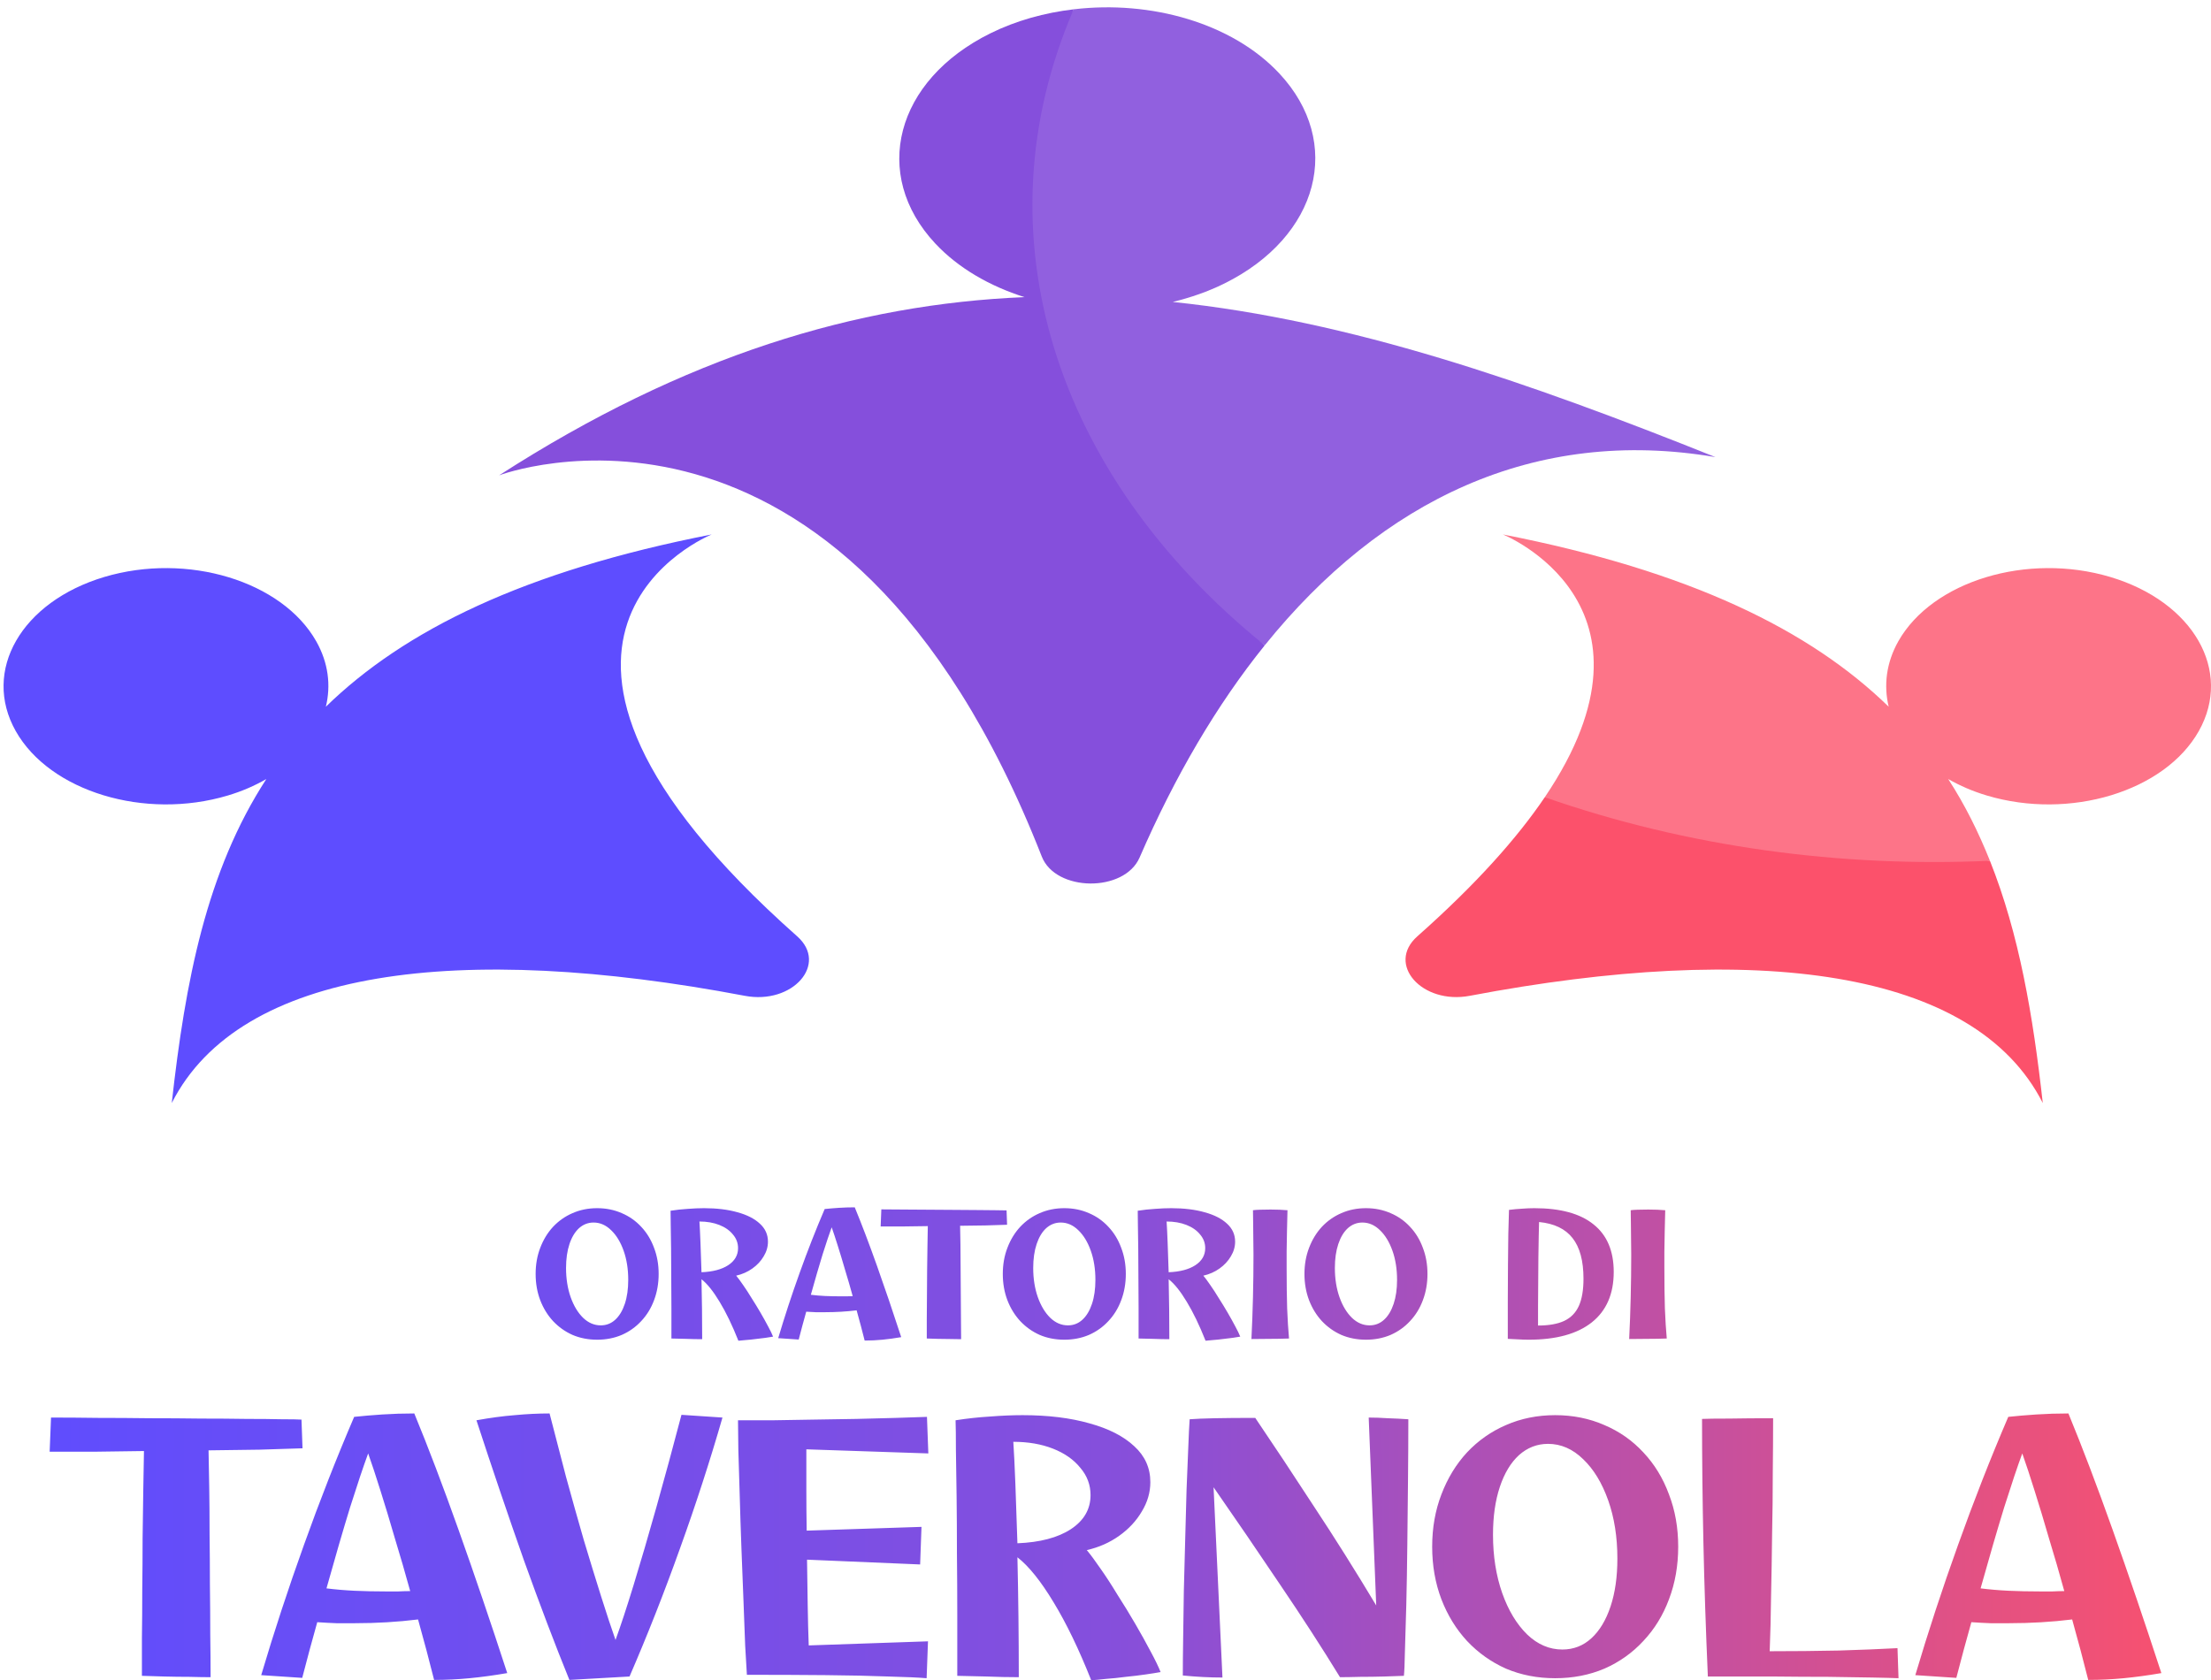 <svg width="1080" height="821" viewBox="0 0 1080 821" fill="none" xmlns="http://www.w3.org/2000/svg">
<path d="M102.868 819.426C100.087 819.426 96.637 819.37 92.52 819.259C88.514 819.259 84.397 819.204 80.169 819.092C76.052 818.981 72.435 818.87 69.32 818.758C69.32 813.751 69.32 807.631 69.32 800.398C69.431 793.054 69.487 785.21 69.487 776.864C69.598 768.408 69.653 760.006 69.653 751.661C69.765 743.204 69.876 735.304 69.987 727.96C70.099 720.505 70.21 714.162 70.321 708.932C61.976 709.044 53.853 709.155 45.952 709.266C38.052 709.266 30.819 709.266 24.254 709.266L24.922 692.575C32.043 692.575 39.721 692.631 47.955 692.742C56.19 692.742 64.591 692.798 73.159 692.909C81.727 692.909 90.016 692.965 98.028 693.076C106.151 693.076 113.606 693.132 120.394 693.243C127.182 693.243 132.912 693.298 137.586 693.41C142.37 693.41 145.597 693.465 147.266 693.577L147.767 707.597C141.647 707.82 134.637 708.042 126.736 708.265C118.836 708.376 110.546 708.487 101.867 708.598C101.978 713.606 102.09 719.614 102.201 726.625C102.312 733.635 102.368 741.257 102.368 749.491C102.479 757.614 102.535 765.848 102.535 774.194C102.646 782.539 102.702 790.606 102.702 798.396C102.813 806.185 102.868 813.195 102.868 819.426ZM173.328 793.054C170.434 793.054 167.43 793.054 164.314 793.054C161.31 792.943 158.194 792.776 154.968 792.554C152.52 801.233 150.072 810.302 147.624 819.76L127.594 818.425C133.826 797.394 140.78 776.197 148.458 754.832C156.136 733.357 164.314 712.493 172.994 692.241C177.111 691.796 181.673 691.407 186.68 691.073C191.799 690.739 197.029 690.572 202.37 690.572C209.157 707.041 216.39 726.068 224.068 747.655C231.746 769.242 239.646 792.498 247.769 817.423C241.315 818.536 235.195 819.37 229.409 819.927C223.734 820.483 217.948 820.761 212.05 820.761C209.714 811.414 207.099 801.567 204.206 791.218C194.302 792.442 184.01 793.054 173.328 793.054ZM179.837 710.101C177.5 716.443 174.552 725.234 170.991 736.472C167.541 747.711 163.702 760.897 159.474 776.03C163.925 776.586 168.487 776.976 173.161 777.198C177.945 777.421 183.064 777.532 188.516 777.532C190.519 777.532 192.522 777.532 194.525 777.532C196.639 777.421 198.586 777.365 200.367 777.365C197.919 768.463 195.415 759.84 192.856 751.494C190.408 743.037 188.071 735.304 185.846 728.294C183.62 721.172 181.617 715.108 179.837 710.101ZM278.127 820.761C271.117 803.514 263.717 784.041 255.928 762.343C248.25 740.534 240.517 717.723 232.728 693.91C239.515 692.686 245.746 691.852 251.421 691.407C257.208 690.85 262.882 690.572 268.446 690.572C271.005 700.587 273.676 710.88 276.458 721.45C279.351 732.021 282.244 742.314 285.137 752.329C288.141 762.343 290.979 771.579 293.649 780.036C296.32 788.492 298.657 795.558 300.66 801.233C303.108 794.557 306.056 785.599 309.506 774.361C312.955 763.122 316.683 750.381 320.689 736.138C324.694 721.896 328.756 706.929 332.873 691.24L352.902 692.575C346.782 713.828 339.828 735.248 332.038 756.835C324.361 778.311 316.182 799.063 307.503 819.092L278.127 820.761ZM452.625 819.927C448.731 819.593 442.499 819.315 433.931 819.092C425.475 818.758 415.293 818.536 403.387 818.425C391.592 818.313 378.74 818.258 364.831 818.258C364.608 815.142 364.33 810.413 363.996 804.07C363.774 797.617 363.496 790.273 363.162 782.038C362.828 773.804 362.494 765.236 362.16 756.334C361.827 747.433 361.548 738.865 361.326 730.63C361.103 722.285 360.881 714.885 360.658 708.432C360.547 701.978 360.491 697.137 360.491 693.91C365.387 693.91 371.007 693.91 377.349 693.91C383.803 693.799 390.535 693.688 397.545 693.577C404.555 693.465 411.51 693.354 418.409 693.243C425.308 693.02 431.706 692.853 437.603 692.742C443.612 692.52 448.675 692.353 452.792 692.241L453.46 710.101L393.873 708.098C393.873 714.663 393.873 721.339 393.873 728.127C393.873 734.803 393.929 741.368 394.04 747.822L450.121 745.986L449.454 764.346L394.207 762.009C394.318 769.91 394.429 777.421 394.541 784.542C394.652 791.664 394.819 798.117 395.041 803.904L453.293 801.901L452.625 819.927ZM533.028 820.928C527.02 805.795 520.9 793.11 514.668 782.873C508.437 772.525 502.54 765.181 496.976 760.841C497.198 770.188 497.365 779.869 497.477 789.883C497.588 799.898 497.644 809.745 497.644 819.426C492.636 819.426 487.351 819.315 481.787 819.092C476.335 818.981 471.606 818.87 467.6 818.758C467.6 809.3 467.6 799.453 467.6 789.216C467.6 778.978 467.544 768.908 467.433 759.005C467.433 748.99 467.377 739.644 467.266 730.964C467.155 722.285 467.044 714.718 466.932 708.265C466.932 701.811 466.877 697.026 466.765 693.91C472.44 693.02 478.06 692.408 483.623 692.074C489.298 691.629 494.584 691.407 499.48 691.407C511.942 691.407 522.847 692.742 532.194 695.413C541.541 697.972 548.829 701.7 554.059 706.596C559.289 711.38 561.904 717.222 561.904 724.121C561.904 729.128 560.513 733.913 557.731 738.475C555.06 743.037 551.388 746.988 546.715 750.326C542.041 753.664 536.756 756.001 530.858 757.336C532.639 759.45 534.864 762.454 537.535 766.349C540.205 770.132 542.987 774.416 545.88 779.201C548.885 783.874 551.778 788.604 554.56 793.388C557.341 798.173 559.845 802.68 562.07 806.908C564.296 811.025 565.909 814.363 566.911 816.922C565.13 817.256 562.682 817.646 559.567 818.091C556.562 818.536 553.336 818.925 549.886 819.259C546.548 819.704 543.321 820.038 540.205 820.261C537.201 820.594 534.809 820.817 533.028 820.928ZM494.973 704.426C495.307 709.433 495.641 716.276 495.974 724.956C496.308 733.635 496.642 743.316 496.976 753.998C507.992 753.553 516.671 751.272 523.014 747.154C529.468 742.926 532.694 737.362 532.694 730.464C532.694 725.456 531.025 721.005 527.687 717.111C524.46 713.105 520.009 709.989 514.334 707.764C508.66 705.538 502.206 704.426 494.973 704.426ZM577.766 818.592C577.766 813.584 577.822 807.52 577.933 800.398C578.045 793.166 578.156 785.432 578.267 777.198C578.49 768.853 578.712 760.452 578.935 751.995C579.157 743.427 579.38 735.304 579.602 727.626C579.936 719.837 580.214 712.994 580.437 707.096C580.66 701.088 580.882 696.525 581.105 693.41C583.998 693.187 588.059 693.02 593.289 692.909C598.63 692.798 605.251 692.742 613.151 692.742C622.276 706.206 631.789 720.56 641.693 735.805C651.707 750.938 661.889 767.128 672.237 784.375L668.565 692.575C671.458 692.575 674.574 692.686 677.912 692.909C681.361 693.02 684.7 693.187 687.926 693.41C687.926 702.757 687.871 712.771 687.76 723.453C687.648 734.024 687.537 744.54 687.426 754.999C687.314 765.459 687.148 775.195 686.925 784.208C686.702 793.11 686.48 800.621 686.257 806.741C686.146 812.861 685.979 816.867 685.757 818.758C683.42 818.87 680.249 818.981 676.243 819.092C672.348 819.204 668.398 819.259 664.392 819.259C660.386 819.37 657.104 819.426 654.545 819.426C645.754 805.072 635.962 789.939 625.169 774.027C614.486 758.115 603.693 742.314 592.788 726.625L597.128 819.593C590.897 819.593 584.443 819.259 577.766 818.592ZM759.658 819.927C750.979 819.927 742.967 818.369 735.623 815.253C728.391 812.026 722.048 807.52 716.596 801.734C711.255 795.948 707.082 789.16 704.078 781.371C701.073 773.47 699.571 764.902 699.571 755.667C699.571 746.431 701.073 737.919 704.078 730.13C707.082 722.229 711.255 715.386 716.596 709.6C722.048 703.814 728.391 699.363 735.623 696.247C742.967 693.02 750.979 691.407 759.658 691.407C768.338 691.407 776.349 693.02 783.693 696.247C791.037 699.363 797.38 703.814 802.721 709.6C808.173 715.386 812.346 722.229 815.239 730.13C818.243 737.919 819.746 746.431 819.746 755.667C819.746 764.902 818.243 773.47 815.239 781.371C812.346 789.16 808.173 795.948 802.721 801.734C797.38 807.52 791.037 812.026 783.693 815.253C776.349 818.369 768.338 819.927 759.658 819.927ZM763.163 805.906C768.616 805.906 773.345 804.07 777.351 800.398C781.356 796.726 784.472 791.552 786.698 784.876C788.923 778.2 790.036 770.41 790.036 761.509C790.036 750.938 788.534 741.424 785.529 732.967C782.525 724.51 778.463 717.834 773.345 712.938C768.226 707.931 762.496 705.427 756.153 705.427C750.812 705.427 746.083 707.263 741.966 710.935C737.96 714.607 734.844 719.781 732.619 726.458C730.394 733.134 729.281 740.923 729.281 749.825C729.281 760.285 730.783 769.798 733.787 778.366C736.792 786.823 740.853 793.555 745.972 798.562C751.09 803.458 756.821 805.906 763.163 805.906ZM927.363 819.927C924.803 819.816 920.575 819.704 914.678 819.593C908.78 819.482 901.603 819.37 893.146 819.259C884.801 819.259 875.565 819.204 865.439 819.092C855.425 819.092 845.021 819.092 834.227 819.092C833.226 796.17 832.503 774.361 832.058 753.664C831.613 732.967 831.39 712.827 831.39 693.243C833.949 693.132 838.4 693.076 844.743 693.076C851.085 692.965 858.207 692.909 866.107 692.909C866.107 701.032 866.051 709.989 865.94 719.781C865.94 729.573 865.829 739.588 865.606 749.825C865.495 760.062 865.328 770.077 865.106 779.869C864.994 789.549 864.772 798.507 864.438 806.741C876.01 806.741 887.249 806.63 898.154 806.407C909.058 806.073 918.628 805.684 926.862 805.239L927.363 819.927ZM981.304 793.054C978.411 793.054 975.407 793.054 972.291 793.054C969.287 792.943 966.171 792.776 962.944 792.554C960.496 801.233 958.048 810.302 955.6 819.76L935.571 818.425C941.803 797.394 948.757 776.197 956.435 754.832C964.113 733.357 972.291 712.493 980.971 692.241C985.088 691.796 989.65 691.407 994.657 691.073C999.776 690.739 1005.01 690.572 1010.35 690.572C1017.13 707.041 1024.37 726.068 1032.04 747.655C1039.72 769.242 1047.62 792.498 1055.75 817.423C1049.29 818.536 1043.17 819.37 1037.39 819.927C1031.71 820.483 1025.92 820.761 1020.03 820.761C1017.69 811.414 1015.08 801.567 1012.18 791.218C1002.28 792.442 991.987 793.054 981.304 793.054ZM987.814 710.101C985.477 716.443 982.528 725.234 978.968 736.472C975.518 747.711 971.679 760.897 967.451 776.03C971.902 776.586 976.464 776.976 981.137 777.198C985.922 777.421 991.041 777.532 996.493 777.532C998.496 777.532 1000.5 777.532 1002.5 777.532C1004.62 777.421 1006.56 777.365 1008.34 777.365C1005.9 768.463 1003.39 759.84 1000.83 751.494C998.385 743.037 996.048 735.304 993.823 728.294C991.597 721.172 989.594 715.108 987.814 710.101Z" fill="url(#paint0_linear_8_5)"/>
<path d="M291.684 654.543C287.344 654.543 283.338 653.765 279.666 652.207C276.05 650.593 272.879 648.34 270.152 645.447C267.482 642.554 265.395 639.16 263.893 635.265C262.391 631.315 261.64 627.031 261.64 622.413C261.64 617.796 262.391 613.539 263.893 609.645C265.395 605.695 267.482 602.273 270.152 599.38C272.879 596.487 276.05 594.261 279.666 592.704C283.338 591.09 287.344 590.283 291.684 590.283C296.023 590.283 300.029 591.09 303.701 592.704C307.373 594.261 310.544 596.487 313.215 599.38C315.941 602.273 318.027 605.695 319.474 609.645C320.976 613.539 321.727 617.796 321.727 622.413C321.727 627.031 320.976 631.315 319.474 635.265C318.027 639.16 315.941 642.554 313.215 645.447C310.544 648.34 307.373 650.593 303.701 652.207C300.029 653.765 296.023 654.543 291.684 654.543ZM293.436 647.533C296.162 647.533 298.527 646.615 300.53 644.779C302.533 642.943 304.091 640.356 305.203 637.018C306.316 633.68 306.872 629.785 306.872 625.334C306.872 620.049 306.121 615.292 304.619 611.064C303.117 606.835 301.086 603.497 298.527 601.049C295.968 598.545 293.102 597.294 289.931 597.294C287.261 597.294 284.896 598.212 282.837 600.048C280.835 601.884 279.277 604.471 278.164 607.809C277.051 611.147 276.495 615.042 276.495 619.493C276.495 624.722 277.246 629.479 278.748 633.763C280.25 637.992 282.281 641.358 284.84 643.861C287.4 646.309 290.265 647.533 293.436 647.533ZM360.681 655.044C357.677 647.478 354.617 641.135 351.501 636.017C348.385 630.842 345.437 627.17 342.655 625.001C342.766 629.674 342.85 634.514 342.905 639.522C342.961 644.529 342.989 649.453 342.989 654.293C340.485 654.293 337.842 654.237 335.06 654.126C332.334 654.071 329.97 654.015 327.967 653.959C327.967 649.23 327.967 644.306 327.967 639.188C327.967 634.069 327.939 629.034 327.883 624.083C327.883 619.075 327.856 614.402 327.8 610.062C327.744 605.723 327.689 601.939 327.633 598.712C327.633 595.485 327.605 593.093 327.55 591.535C330.387 591.09 333.197 590.784 335.978 590.617C338.816 590.395 341.459 590.283 343.907 590.283C350.138 590.283 355.59 590.951 360.264 592.286C364.937 593.566 368.581 595.43 371.196 597.878C373.811 600.27 375.119 603.191 375.119 606.641C375.119 609.144 374.423 611.537 373.032 613.818C371.697 616.099 369.861 618.074 367.524 619.743C365.188 621.412 362.545 622.58 359.596 623.248C360.486 624.305 361.599 625.807 362.934 627.755C364.27 629.646 365.66 631.788 367.107 634.181C368.609 636.517 370.056 638.882 371.447 641.274C372.838 643.667 374.089 645.92 375.202 648.034C376.315 650.093 377.122 651.762 377.622 653.041C376.732 653.208 375.508 653.403 373.95 653.625C372.448 653.848 370.835 654.043 369.11 654.21C367.441 654.432 365.827 654.599 364.27 654.71C362.767 654.877 361.571 654.989 360.681 655.044ZM341.653 596.793C341.82 599.297 341.987 602.718 342.154 607.058C342.321 611.397 342.488 616.238 342.655 621.579C348.163 621.356 352.502 620.216 355.674 618.157C358.901 616.043 360.514 613.261 360.514 609.812C360.514 607.308 359.68 605.083 358.01 603.135C356.397 601.133 354.172 599.575 351.334 598.462C348.497 597.349 345.27 596.793 341.653 596.793ZM402.996 641.107C401.549 641.107 400.047 641.107 398.489 641.107C396.987 641.052 395.429 640.968 393.816 640.857C392.592 645.197 391.368 649.731 390.144 654.46L380.129 653.792C383.245 643.277 386.722 632.678 390.561 621.996C394.4 611.258 398.489 600.827 402.829 590.701C404.887 590.478 407.168 590.283 409.672 590.117C412.231 589.95 414.846 589.866 417.517 589.866C420.911 598.1 424.527 607.614 428.366 618.408C432.205 629.201 436.155 640.829 440.216 653.292C436.989 653.848 433.929 654.265 431.036 654.543C428.199 654.822 425.306 654.961 422.357 654.961C421.189 650.287 419.881 645.363 418.435 640.189C413.483 640.801 408.337 641.107 402.996 641.107ZM406.25 599.63C405.082 602.802 403.608 607.197 401.827 612.816C400.103 618.435 398.183 625.028 396.069 632.595C398.294 632.873 400.575 633.068 402.912 633.179C405.305 633.29 407.864 633.346 410.59 633.346C411.592 633.346 412.593 633.346 413.594 633.346C414.651 633.29 415.625 633.263 416.515 633.263C415.291 628.812 414.039 624.5 412.76 620.327C411.536 616.099 410.367 612.232 409.255 608.727C408.142 605.166 407.141 602.134 406.25 599.63ZM469.476 654.293C468.085 654.293 466.361 654.265 464.302 654.21C462.299 654.21 460.241 654.182 458.127 654.126C456.068 654.071 454.26 654.015 452.702 653.959C452.702 651.456 452.702 648.396 452.702 644.779C452.758 641.107 452.785 637.185 452.785 633.012C452.841 628.784 452.869 624.583 452.869 620.411C452.925 616.182 452.98 612.232 453.036 608.56C453.091 604.832 453.147 601.661 453.203 599.046C449.03 599.102 444.969 599.157 441.018 599.213C437.068 599.213 433.452 599.213 430.169 599.213L430.503 590.868C434.064 590.868 437.903 590.895 442.02 590.951C446.137 590.951 450.337 590.979 454.621 591.035C458.905 591.035 463.05 591.062 467.056 591.118C471.118 591.118 474.845 591.146 478.239 591.201C481.633 591.201 484.498 591.229 486.835 591.285C489.227 591.285 490.841 591.313 491.675 591.368L491.926 598.379C488.866 598.49 485.361 598.601 481.41 598.712C477.46 598.768 473.315 598.824 468.976 598.879C469.031 601.383 469.087 604.387 469.143 607.892C469.198 611.397 469.226 615.209 469.226 619.326C469.282 623.387 469.309 627.504 469.309 631.677C469.365 635.85 469.393 639.883 469.393 643.778C469.449 647.672 469.476 651.177 469.476 654.293ZM519.88 654.543C515.54 654.543 511.534 653.765 507.862 652.207C504.246 650.593 501.075 648.34 498.348 645.447C495.678 642.554 493.591 639.16 492.089 635.265C490.587 631.315 489.836 627.031 489.836 622.413C489.836 617.796 490.587 613.539 492.089 609.645C493.591 605.695 495.678 602.273 498.348 599.38C501.075 596.487 504.246 594.261 507.862 592.704C511.534 591.09 515.54 590.283 519.88 590.283C524.219 590.283 528.225 591.09 531.897 592.704C535.569 594.261 538.74 596.487 541.411 599.38C544.137 602.273 546.223 605.695 547.67 609.645C549.172 613.539 549.923 617.796 549.923 622.413C549.923 627.031 549.172 631.315 547.67 635.265C546.223 639.16 544.137 642.554 541.411 645.447C538.74 648.34 535.569 650.593 531.897 652.207C528.225 653.765 524.219 654.543 519.88 654.543ZM521.632 647.533C524.358 647.533 526.723 646.615 528.726 644.779C530.729 642.943 532.287 640.356 533.399 637.018C534.512 633.68 535.068 629.785 535.068 625.334C535.068 620.049 534.317 615.292 532.815 611.064C531.313 606.835 529.282 603.497 526.723 601.049C524.164 598.545 521.298 597.294 518.127 597.294C515.457 597.294 513.092 598.212 511.033 600.048C509.031 601.884 507.473 604.471 506.36 607.809C505.247 611.147 504.691 615.042 504.691 619.493C504.691 624.722 505.442 629.479 506.944 633.763C508.446 637.992 510.477 641.358 513.036 643.861C515.596 646.309 518.461 647.533 521.632 647.533ZM588.877 655.044C585.873 647.478 582.813 641.135 579.697 636.017C576.581 630.842 573.633 627.17 570.851 625.001C570.962 629.674 571.046 634.514 571.101 639.522C571.157 644.529 571.185 649.453 571.185 654.293C568.681 654.293 566.038 654.237 563.256 654.126C560.53 654.071 558.166 654.015 556.163 653.959C556.163 649.23 556.163 644.306 556.163 639.188C556.163 634.069 556.135 629.034 556.079 624.083C556.079 619.075 556.052 614.402 555.996 610.062C555.94 605.723 555.885 601.939 555.829 598.712C555.829 595.485 555.801 593.093 555.746 591.535C558.583 591.09 561.393 590.784 564.174 590.617C567.012 590.395 569.655 590.283 572.103 590.283C578.334 590.283 583.786 590.951 588.46 592.286C593.133 593.566 596.777 595.43 599.392 597.878C602.007 600.27 603.315 603.191 603.315 606.641C603.315 609.144 602.619 611.537 601.228 613.818C599.893 616.099 598.057 618.074 595.72 619.743C593.384 621.412 590.741 622.58 587.792 623.248C588.682 624.305 589.795 625.807 591.13 627.755C592.466 629.646 593.856 631.788 595.303 634.181C596.805 636.517 598.252 638.882 599.643 641.274C601.034 643.667 602.285 645.92 603.398 648.034C604.511 650.093 605.318 651.762 605.818 653.041C604.928 653.208 603.704 653.403 602.146 653.625C600.644 653.848 599.031 654.043 597.306 654.21C595.637 654.432 594.023 654.599 592.466 654.71C590.963 654.877 589.767 654.989 588.877 655.044ZM569.849 596.793C570.016 599.297 570.183 602.718 570.35 607.058C570.517 611.397 570.684 616.238 570.851 621.579C576.359 621.356 580.698 620.216 583.87 618.157C587.097 616.043 588.71 613.261 588.71 609.812C588.71 607.308 587.876 605.083 586.206 603.135C584.593 601.133 582.368 599.575 579.53 598.462C576.693 597.349 573.466 596.793 569.849 596.793ZM611.285 654.21C611.953 640.69 612.287 626.948 612.287 612.983C612.287 610.646 612.259 608.087 612.203 605.305C612.203 602.468 612.175 599.797 612.12 597.294C612.12 594.79 612.092 592.787 612.036 591.285C612.704 591.174 613.817 591.09 615.374 591.035C616.988 590.979 618.74 590.951 620.632 590.951C622.134 590.951 623.609 590.979 625.055 591.035C626.557 591.09 627.837 591.174 628.894 591.285C628.783 594.734 628.699 598.184 628.644 601.633C628.588 605.083 628.532 608.365 628.477 611.481C628.477 614.541 628.477 617.211 628.477 619.493C628.477 627.059 628.56 633.624 628.727 639.188C628.95 644.751 629.256 649.675 629.645 653.959C626.641 654.071 623.581 654.126 620.465 654.126C617.405 654.182 614.345 654.21 611.285 654.21ZM667.229 654.543C662.889 654.543 658.884 653.765 655.212 652.207C651.595 650.593 648.424 648.34 645.698 645.447C643.027 642.554 640.941 639.16 639.439 635.265C637.937 631.315 637.185 627.031 637.185 622.413C637.185 617.796 637.937 613.539 639.439 609.645C640.941 605.695 643.027 602.273 645.698 599.38C648.424 596.487 651.595 594.261 655.212 592.704C658.884 591.09 662.889 590.283 667.229 590.283C671.569 590.283 675.575 591.09 679.247 592.704C682.919 594.261 686.09 596.487 688.76 599.38C691.487 602.273 693.573 605.695 695.019 609.645C696.522 613.539 697.273 617.796 697.273 622.413C697.273 627.031 696.522 631.315 695.019 635.265C693.573 639.16 691.487 642.554 688.76 645.447C686.09 648.34 682.919 650.593 679.247 652.207C675.575 653.765 671.569 654.543 667.229 654.543ZM668.982 647.533C671.708 647.533 674.072 646.615 676.075 644.779C678.078 642.943 679.636 640.356 680.749 637.018C681.861 633.68 682.418 629.785 682.418 625.334C682.418 620.049 681.667 615.292 680.165 611.064C678.662 606.835 676.632 603.497 674.072 601.049C671.513 598.545 668.648 597.294 665.477 597.294C662.806 597.294 660.441 598.212 658.383 600.048C656.38 601.884 654.822 604.471 653.709 607.809C652.597 611.147 652.04 615.042 652.04 619.493C652.04 624.722 652.791 629.479 654.294 633.763C655.796 637.992 657.827 641.358 660.386 643.861C662.945 646.309 665.81 647.533 668.982 647.533ZM746.691 654.543C745.077 654.543 743.38 654.488 741.6 654.377C739.875 654.321 738.178 654.237 736.509 654.126C736.509 648.062 736.509 641.97 736.509 635.85C736.565 629.73 736.593 623.86 736.593 618.241C736.648 612.621 736.704 607.503 736.76 602.885C736.871 598.212 736.982 594.289 737.094 591.118C739.263 590.84 741.378 590.645 743.436 590.534C745.495 590.367 747.498 590.283 749.445 590.283C762.241 590.283 771.894 592.926 778.404 598.212C784.969 603.441 788.251 611.175 788.251 621.412C788.251 632.205 784.663 640.44 777.486 646.115C770.364 651.734 760.099 654.543 746.691 654.543ZM751.281 647.617C756.566 647.617 760.822 646.866 764.049 645.363C767.332 643.806 769.724 641.358 771.226 638.019C772.729 634.681 773.48 630.258 773.48 624.75C773.48 616.015 771.699 609.395 768.139 604.888C764.634 600.381 759.181 597.767 751.782 597.043C751.726 598.545 751.67 600.827 751.615 603.887C751.559 606.891 751.503 610.34 751.448 614.235C751.448 618.074 751.42 622.052 751.364 626.169C751.364 630.286 751.336 634.236 751.281 638.019C751.281 641.747 751.281 644.946 751.281 647.617ZM795.798 654.21C796.466 640.69 796.799 626.948 796.799 612.983C796.799 610.646 796.772 608.087 796.716 605.305C796.716 602.468 796.688 599.797 796.633 597.294C796.633 594.79 796.605 592.787 796.549 591.285C797.217 591.174 798.329 591.09 799.887 591.035C801.501 590.979 803.253 590.951 805.145 590.951C806.647 590.951 808.121 590.979 809.568 591.035C811.07 591.09 812.35 591.174 813.407 591.285C813.296 594.734 813.212 598.184 813.157 601.633C813.101 605.083 813.045 608.365 812.99 611.481C812.99 614.541 812.99 617.211 812.99 619.493C812.99 627.059 813.073 633.624 813.24 639.188C813.463 644.751 813.769 649.675 814.158 653.959C811.154 654.071 808.094 654.126 804.978 654.126C801.918 654.182 798.858 654.21 795.798 654.21Z" fill="url(#paint1_linear_8_5)"/>
<mask id="mask0_8_5" style="mask-type:luminance" maskUnits="userSpaceOnUse" x="490" y="0" width="356" height="316">
<path d="M490.837 0H845.331V315.856H490.837V0Z" fill="white"/>
</mask>
<g mask="url(#mask0_8_5)">
<path d="M837.945 223.331C746.056 186.523 659.74 156.559 572.856 147.519C581.555 145.401 590.041 142.482 598.03 138.53C644.401 115.566 656.438 69.614 624.873 35.853C601.936 11.314 562.24 0.052 524.461 4.546C487.429 64.292 490.944 120.009 509.016 175.08C525.988 226.844 558.228 275.328 617.807 315.263C674.795 244.564 749.5 208.246 837.945 223.331Z" fill="#854FDC" fill-opacity="0.9"/>
</g>
<mask id="mask1_8_5" style="mask-type:luminance" maskUnits="userSpaceOnUse" x="236" y="0" width="383" height="435">
<path d="M236.329 0H618.091V434.884H236.329V0Z" fill="white"/>
</mask>
<g mask="url(#mask1_8_5)">
<path d="M524.461 4.546C510.294 6.225 496.376 10.048 483.736 16.299C437.329 39.263 425.328 85.241 456.858 118.976C468.113 130.987 483.381 139.769 500.424 145.168C418.546 148.578 334.681 173.711 243.785 232.243C243.785 232.243 410.913 168.596 508.874 418.481C515.656 435.788 549.209 436.15 556.665 418.946C573.85 379.348 594.302 344.399 617.807 315.262C514.768 232.165 477.274 113.835 524.461 4.546Z" fill="#854FDC"/>
</g>
<path d="M970.525 388.673C1011.04 400.787 1057.41 386.684 1074.03 357.211C1090.68 327.713 1071.33 294.004 1030.78 281.889C990.267 269.8 943.896 283.878 927.243 313.351C921.349 323.864 920.071 334.868 922.557 345.277C884.245 307.952 825.66 278.996 734.125 261.121C734.125 261.121 818.452 295.037 754.577 389.499C786.461 409.441 819.127 419.23 853.319 424.448C892.057 430.338 924.545 428.529 972.017 420.548C966.442 406.625 959.838 393.245 951.636 380.614C957.282 383.842 963.566 386.606 970.525 388.673Z" fill="#FC516B" fill-opacity="0.8"/>
<mask id="mask2_8_5" style="mask-type:luminance" maskUnits="userSpaceOnUse" x="681" y="388" width="319" height="153">
<path d="M681.718 388.595H999.853V540.583H681.718V388.595Z" fill="white"/>
</mask>
<g mask="url(#mask2_8_5)">
<path d="M754.576 389.5C741.12 409.389 721.094 431.965 692.299 457.486C676.995 471.073 694.606 490.936 717.934 486.519C857.012 460.12 964.453 473.087 997.829 538.904C993.071 496.128 986.29 456.349 972.016 420.548C899.264 423.828 824.559 413.961 754.576 389.5Z" fill="#FC516B"/>
</g>
<mask id="mask3_8_5" style="mask-type:luminance" maskUnits="userSpaceOnUse" x="0" y="256" width="400" height="285">
<path d="M0 256.343H399.942V540.583H0V256.343Z" fill="white"/>
</mask>
<g mask="url(#mask3_8_5)">
<path d="M347.641 261.121C256.07 278.996 197.485 307.952 159.174 345.277C161.695 334.868 160.417 323.864 154.487 313.351C137.835 283.878 91.499 269.8 50.951 281.889C10.439 294.004 -8.948 327.713 7.705 357.211C24.357 386.684 70.693 400.787 111.241 388.673C118.2 386.606 124.484 383.843 130.094 380.614C100.802 425.688 90.505 479.493 83.901 538.904C117.277 473.087 224.718 460.12 363.796 486.519C387.159 490.962 404.735 471.047 389.396 457.46C224.008 310.819 347.641 261.121 347.641 261.121Z" fill="#5E4DFF"/>
</g>
<defs>
<linearGradient id="paint0_linear_8_5" x1="0" y1="746.046" x2="1080" y2="746.046" gradientUnits="userSpaceOnUse">
<stop stop-color="#5E4DFF"/>
<stop offset="0.5" stop-color="#854FDC"/>
<stop offset="1" stop-color="#FC516B"/>
</linearGradient>
<linearGradient id="paint1_linear_8_5" x1="0" y1="618.08" x2="1080" y2="618.08" gradientUnits="userSpaceOnUse">
<stop stop-color="#5E4DFF"/>
<stop offset="0.5" stop-color="#854FDC"/>
<stop offset="1" stop-color="#FC516B"/>
</linearGradient>
</defs>
</svg>
